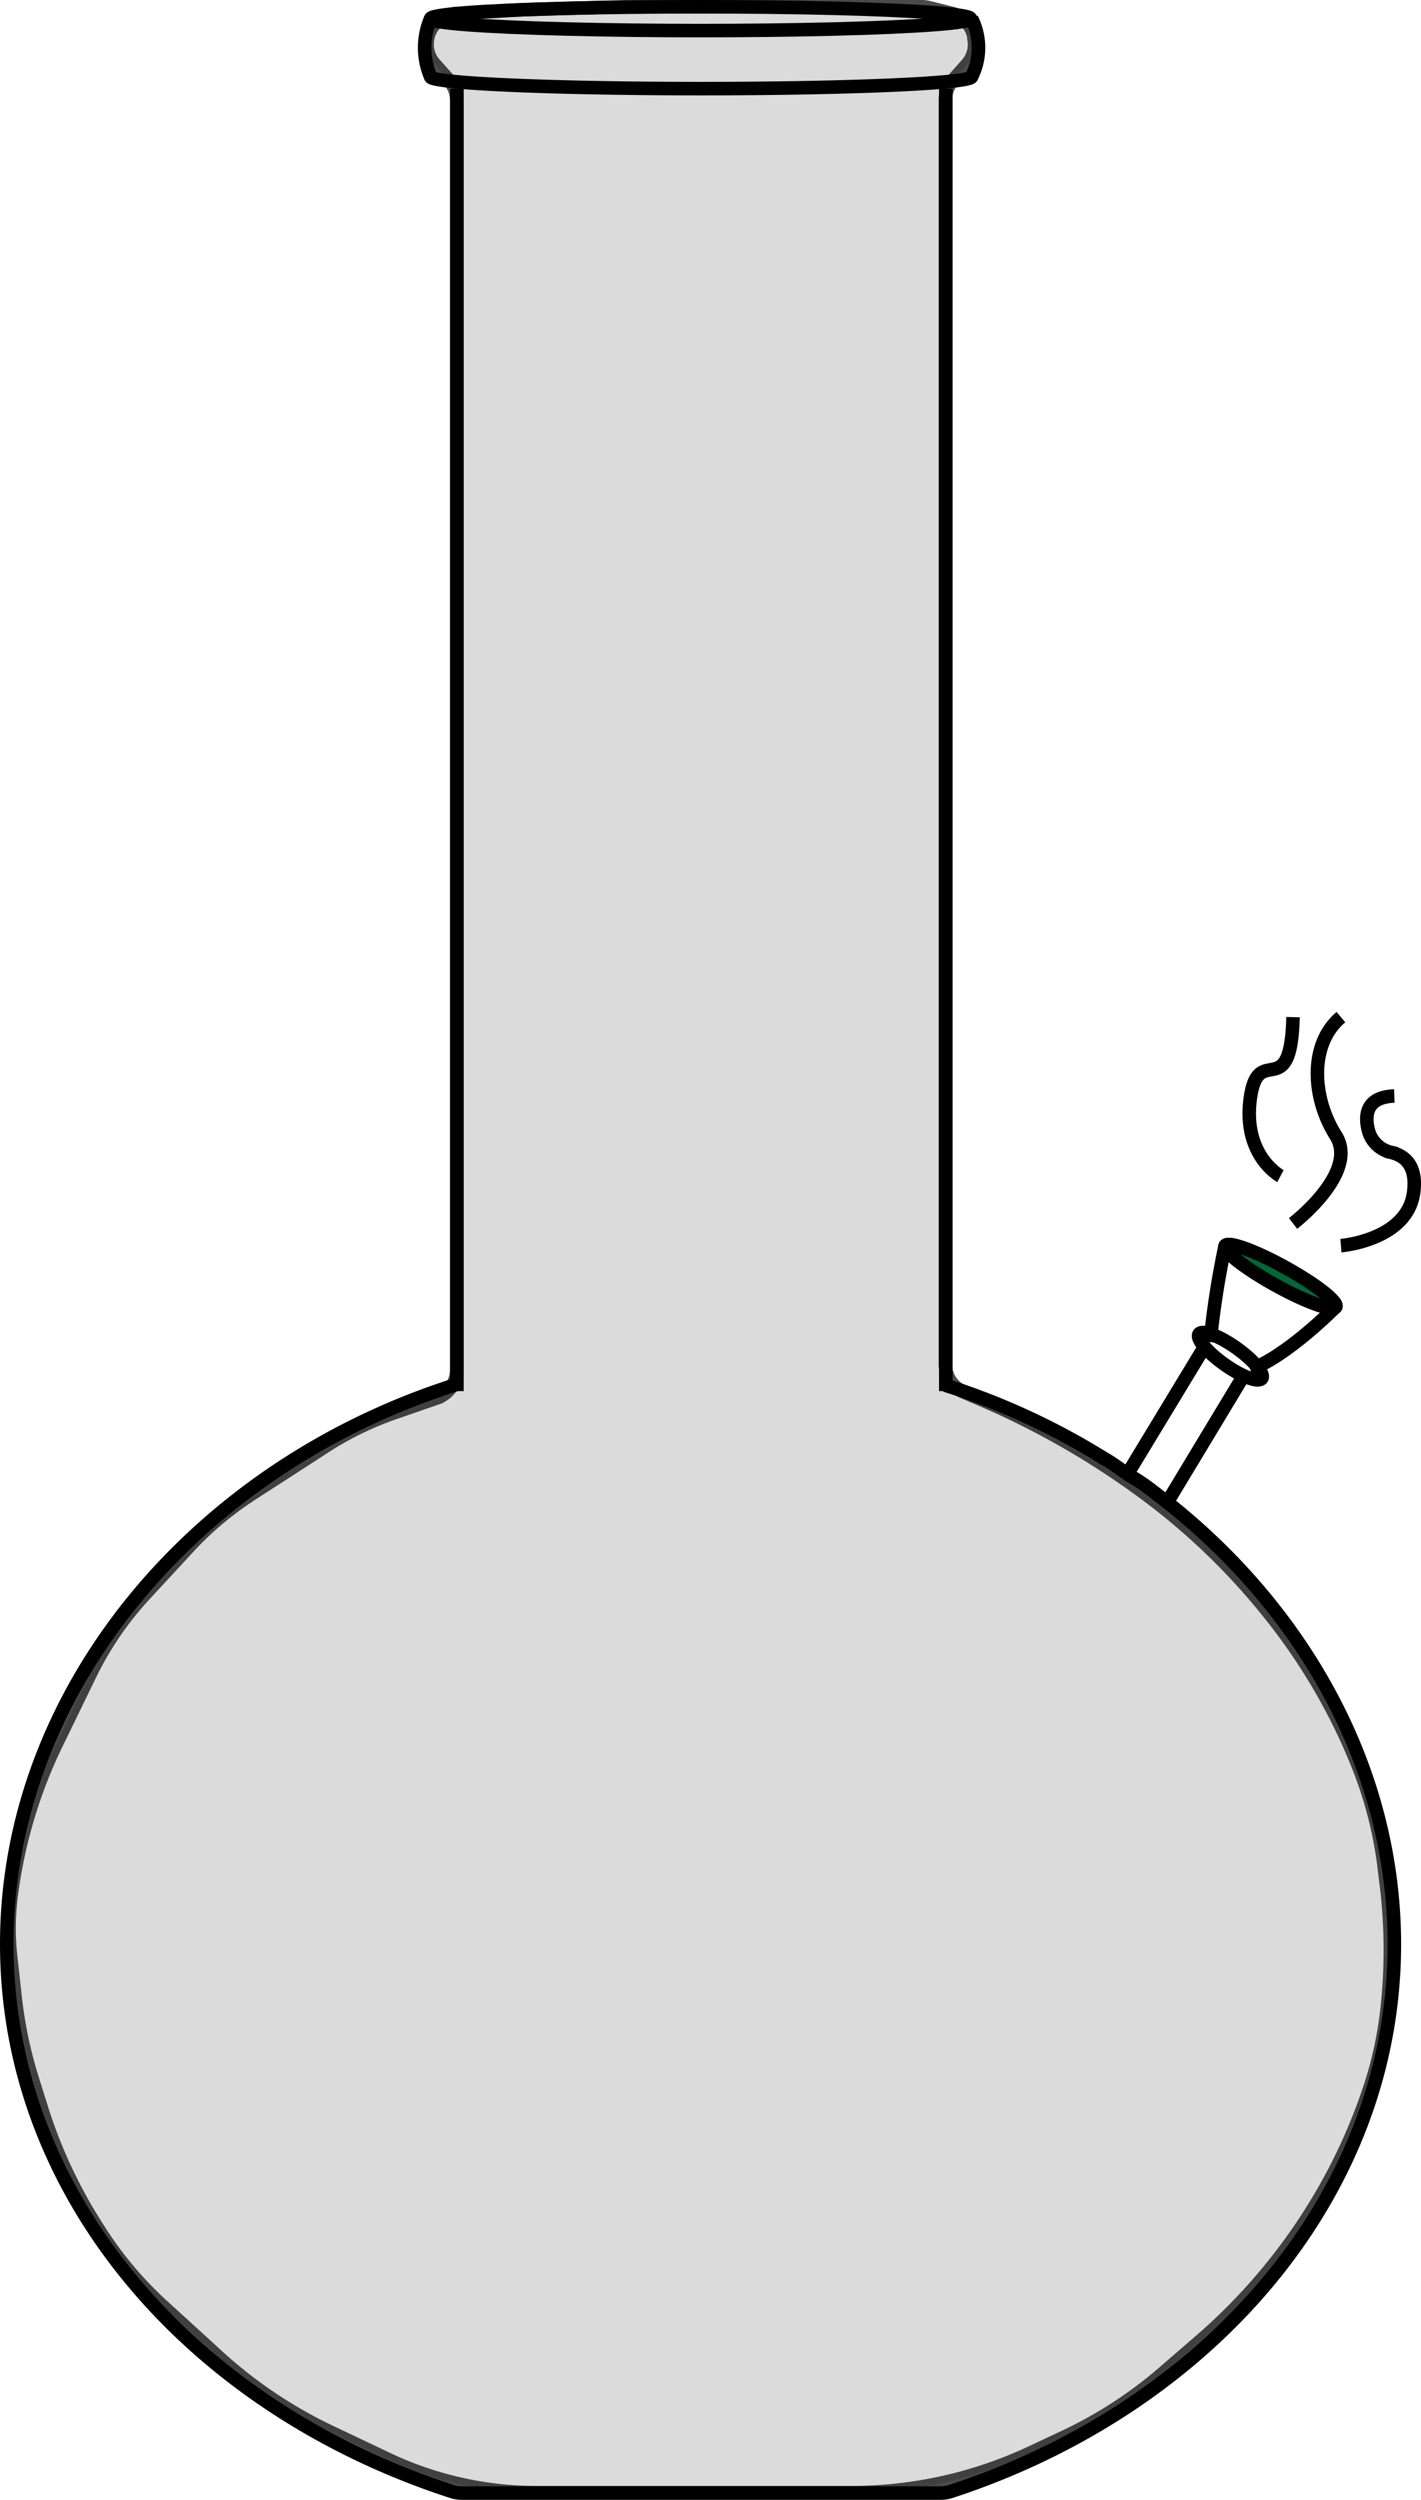 <svg xmlns="http://www.w3.org/2000/svg" viewBox="0 0 105.05 184.75"><defs><style>.cls-1{fill:#ccc;opacity:0.71;}.cls-1,.cls-2,.cls-3{stroke:#000;stroke-miterlimit:10;}.cls-2{fill:#006837;}.cls-3{fill:none;}</style></defs><title>bong</title><g id="Layer_2" data-name="Layer 2"><g id="cocaine"><path class="cls-1" d="M63,184.22l-23.35,0a25.7,25.7,0,0,1-11.14-2.54l-4.21-2a34,34,0,0,1-8.2-5.53l-.63-.58-3.39-3.09A27.62,27.62,0,0,1,7.43,165l-.37-.58a36.5,36.5,0,0,1-4-8.62l-.65-2.07a31.84,31.84,0,0,1-1.29-6.1l-.33-3a18.88,18.88,0,0,1,0-4.25h0a36.24,36.24,0,0,1,3.4-11.56l2.47-5.08a24.58,24.58,0,0,1,4.13-6l3.2-3.46a24.4,24.4,0,0,1,4.62-3.87l5.26-3.4A23.75,23.75,0,0,1,29,104.46l3.26-1.13a2.21,2.21,0,0,0,1.5-2.09V7.4a2.23,2.23,0,0,0-.58-1.49L32.14,4.75a2.19,2.19,0,0,1-.54-1.83h0a2.2,2.2,0,0,1,1.76-1.84L33.63,1l.29,0L38.41.73,41.75.62,46.25.5H68.13a2.1,2.1,0,0,1,.56.07L70.41,1A2.2,2.2,0,0,1,72,2.73l0,.13a2.2,2.2,0,0,1-.54,1.93l-1,1.12a2.22,2.22,0,0,0-.57,1.49v93.47a2.22,2.22,0,0,0,1.34,2l1.24.53a60.18,60.18,0,0,1,12.35,7.11h0a49.21,49.21,0,0,1,10,10h0a43.79,43.79,0,0,1,5.64,10.11h0a30.25,30.25,0,0,1,1.84,7.11l.15,1.23a39.86,39.86,0,0,1,.11,9.39h0a28.5,28.5,0,0,1-1.3,6h0a41.92,41.92,0,0,1-4.53,9.45h0a42.6,42.6,0,0,1-8,9.21l-2.68,2.32a32.28,32.28,0,0,1-7.43,4.81l-2.45,1.15A31.27,31.27,0,0,1,63,184.22Z"/><ellipse class="cls-2" cx="94.66" cy="94.32" rx="0.75" ry="4.67" transform="translate(-33.68 131.55) rotate(-61.07)"/><ellipse class="cls-3" cx="51.79" cy="1.38" rx="19.96" ry="0.88"/><path class="cls-3" d="M31.83,1.38a5.49,5.49,0,0,0,0,4.29c0,.48,8.94.88,20,.88s20-.4,20-.88a4.78,4.78,0,0,0,0-4.29"/><line class="cls-3" x1="33.78" y1="102.81" x2="33.78" y2="6.55"/><line class="cls-3" x1="69.92" y1="6.55" x2="69.92" y2="102.81"/><path class="cls-3" d="M33.78,102.31C14.31,108.46.5,125.08.5,143.67s13.67,34.23,32.93,40.47a2.15,2.15,0,0,0,.71.11l35.41,0a2.35,2.35,0,0,0,.71-.11c19.2-6.27,32.82-22,32.82-40.44,0-12.93-6.7-24.92-17.33-33.09-.63-.49-1.28-1-2-1.42s-1.39-1-2.11-1.39a52,52,0,0,0-11.77-5.43"/><line class="cls-3" x1="91.99" y1="101.58" x2="86.35" y2="110.93"/><line class="cls-3" x1="83.39" y1="108.87" x2="89.19" y2="99.3"/><ellipse class="cls-3" cx="94.66" cy="94.32" rx="0.75" ry="4.67" transform="translate(-33.68 131.55) rotate(-61.07)"/><ellipse class="cls-3" cx="90.96" cy="100.23" rx="0.75" ry="2.84" transform="translate(-43.4 116.57) rotate(-54.71)"/><path class="cls-3" d="M90.57,92.06a66,66,0,0,0-1.11,7.13"/><path class="cls-3" d="M98.75,96.58s-3.64,3.69-6.32,4.63"/><path class="cls-3" d="M95.59,90.42s4.91-3.75,3.16-6.5-2-6.75.38-8.75"/><path class="cls-3" d="M94.66,86.92s-2.81-1.5-2.23-5.75,3,.5,3.16-6"/><path class="cls-3" d="M99.13,92.06s4.87-.39,5.37-3.89c.3-2.14-.77-2.79-1.65-3a2.25,2.25,0,0,1-1.71-1.71c-.26-1.11-.1-2.39,1.94-2.46"/></g></g></svg>